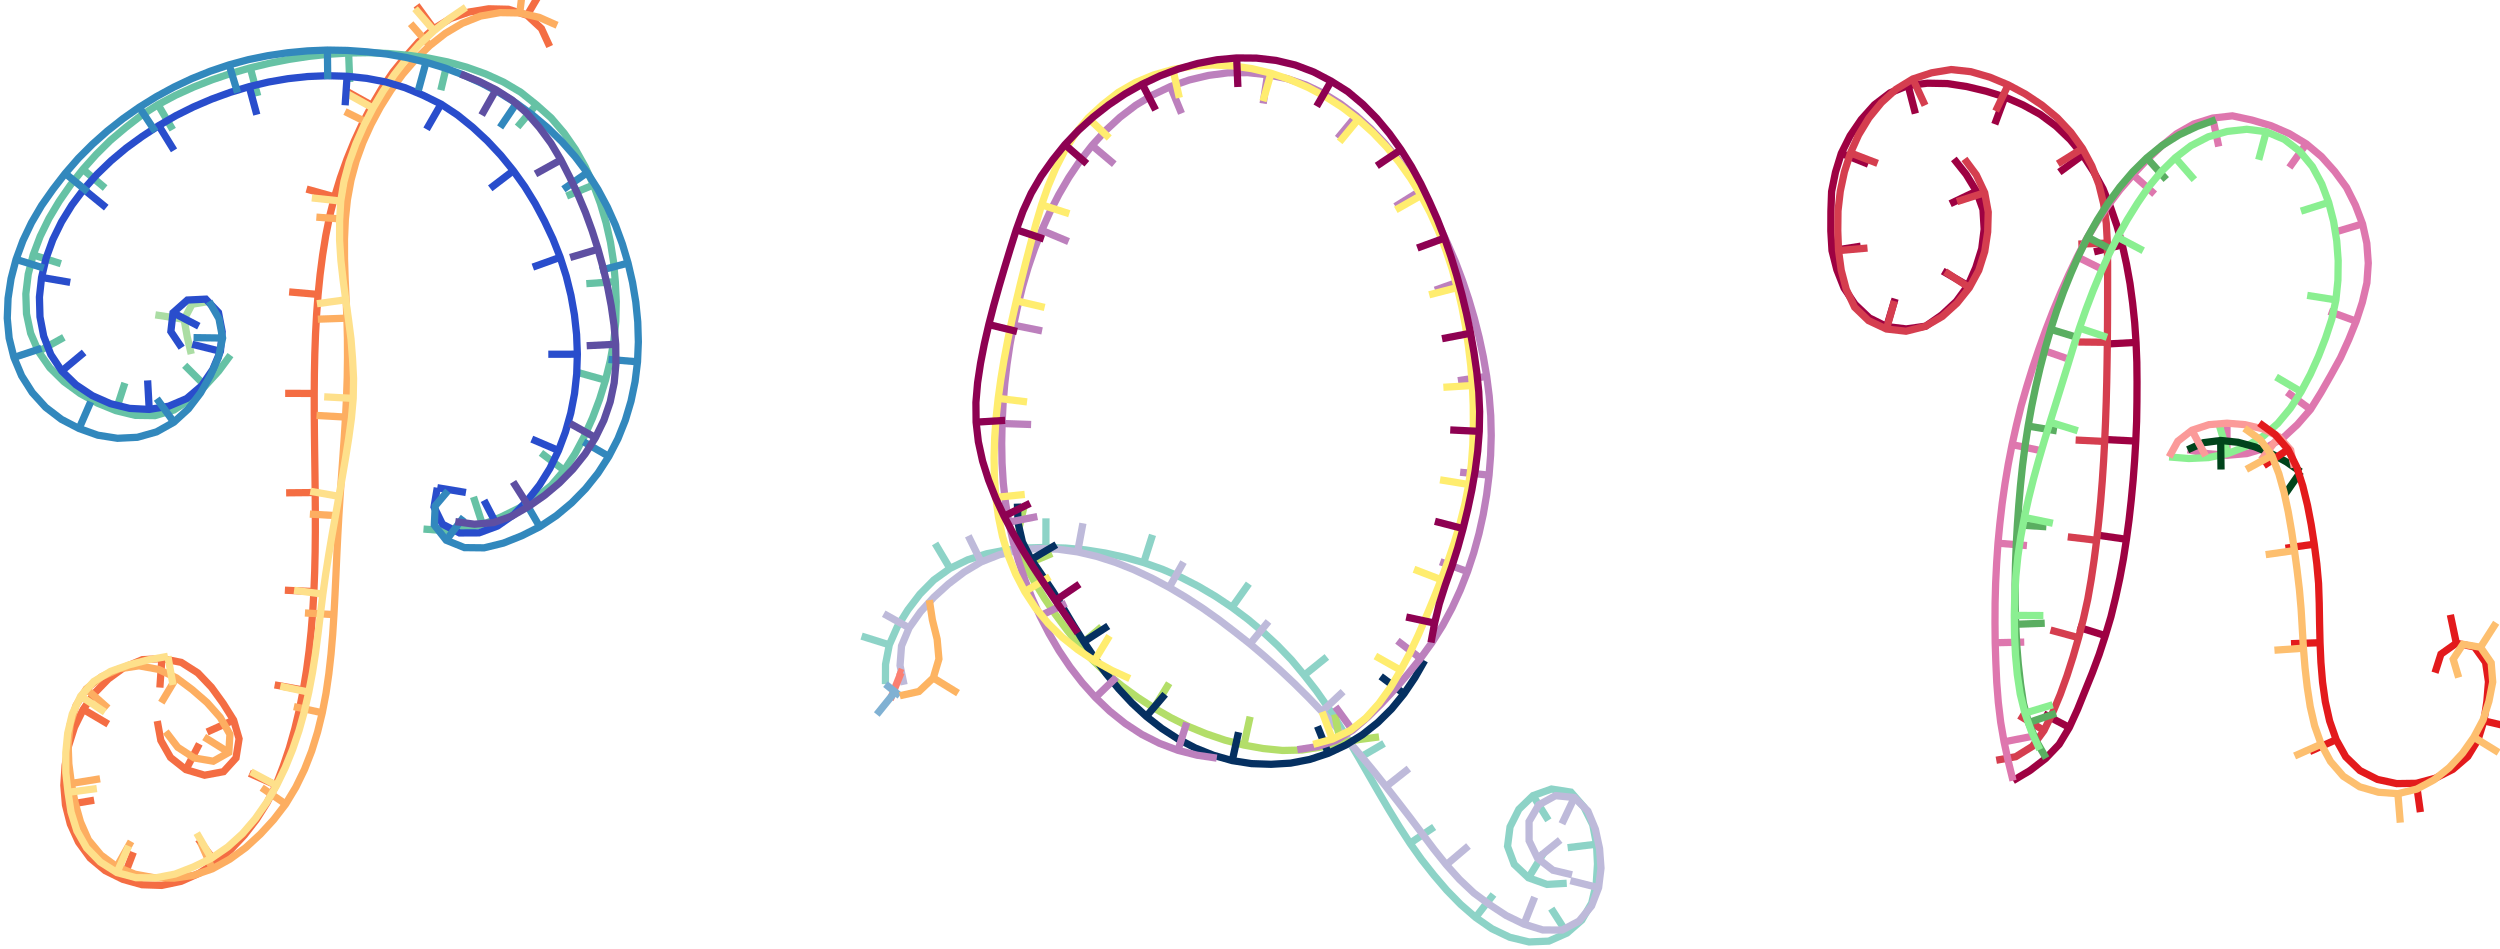 <svg viewBox = '-343.973 -130.602 687.947 261.203' xmlns = 'http://www.w3.org/2000/svg'>
<path stroke-width='2' fill='none' stroke='#9E0142' d='M 193.683 -86.869 L 197.068 -82.623 L 199.891 -77.991 L 201.701 -72.927 L 202.027 -67.515 L 201.356 -62.155 L 199.731 -56.981 L 197.554 -52.008 L 194.364 -47.655 L 190.394 -43.958 L 185.943 -40.85 L 180.574 -40.093 L 175.222 -40.74 L 170.413 -43.128 L 166.487 -46.861 L 163.48 -51.333 L 161.486 -56.371 L 160.152 -61.631 L 159.83 -67.034 L 159.85 -72.466 L 160.042 -77.894 L 161.114 -83.219 L 162.711 -88.4 L 165.139 -93.248 L 168.202 -97.728 L 171.818 -101.761 L 176.118 -105.042 L 181.104 -107.092 L 186.47 -107.709 L 191.9 -107.604 L 197.266 -106.776 L 202.549 -105.51 L 207.735 -103.912 L 212.708 -101.732 L 217.462 -99.117 L 221.809 -95.886 L 225.732 -92.132 L 229.174 -87.944 L 232.123 -83.386 L 234.74 -78.626 L 236.786 -73.597 L 238.566 -68.465 L 240.029 -63.234 L 241.195 -57.928 L 242.159 -52.583 L 242.879 -47.199 L 243.45 -41.796 L 243.824 -36.378 L 244.039 -30.949 L 244.095 -25.517 L 244.068 -20.084 L 243.98 -14.652 L 243.747 -9.225 L 243.426 -3.801 L 243.015 1.615 L 242.498 7.024 L 241.9 12.423 L 241.179 17.808 L 240.353 23.177 L 239.356 28.517 L 238.204 33.826 L 236.917 39.104 L 235.368 44.311 L 233.681 49.475 L 231.785 54.565 L 229.746 59.601 L 227.715 64.639 L 225.465 69.577 L 222.665 74.224 L 218.934 78.127 L 214.629 81.434 L 209.965 84.215' /><line stroke-width='2' x1='199.891' y1='-77.991' x2='192.671' y2='-74.545' fill='none' stroke='#9E0142' />
<line stroke-width='2' x1='197.554' y1='-52.008' x2='190.621' y2='-56.001' fill='none' stroke='#9E0142' />
<line stroke-width='2' x1='175.222' y1='-40.74' x2='177.514' y2='-48.405' fill='none' stroke='#9E0142' />
<line stroke-width='2' x1='160.152' y1='-61.631' x2='168.058' y2='-62.858' fill='none' stroke='#9E0142' />
<line stroke-width='2' x1='162.711' y1='-88.4' x2='170.135' y2='-85.421' fill='none' stroke='#9E0142' />
<line stroke-width='2' x1='181.104' y1='-107.092' x2='183.101' y2='-99.346' fill='none' stroke='#9E0142' />
<line stroke-width='2' x1='207.735' y1='-103.912' x2='204.946' y2='-96.414' fill='none' stroke='#9E0142' />
<line stroke-width='2' x1='229.174' y1='-87.944' x2='222.715' y2='-83.224' fill='none' stroke='#9E0142' />
<line stroke-width='2' x1='240.029' y1='-63.234' x2='232.267' y2='-61.297' fill='none' stroke='#9E0142' />
<line stroke-width='2' x1='243.824' y1='-36.378' x2='235.836' y2='-35.943' fill='none' stroke='#9E0142' />
<line stroke-width='2' x1='243.747' y1='-9.225' x2='235.757' y2='-9.633' fill='none' stroke='#9E0142' />
<line stroke-width='2' x1='241.179' y1='17.808' x2='233.26' y2='16.668' fill='none' stroke='#9E0142' />
<line stroke-width='2' x1='235.368' y1='44.311' x2='227.732' y2='41.928' fill='none' stroke='#9E0142' />
<line stroke-width='2' x1='225.465' y1='69.577' x2='218.388' y2='65.848' fill='none' stroke='#9E0142' />
<path stroke-width='2' fill='none' stroke='#D53E4F' d='M 196.601 -86.869 L 199.852 -82.492 L 202.172 -77.576 L 203.147 -72.234 L 202.998 -66.784 L 202.186 -61.397 L 200.541 -56.209 L 197.946 -51.432 L 194.544 -47.178 L 190.504 -43.521 L 185.792 -40.783 L 180.521 -39.459 L 175.145 -40.063 L 170.226 -42.372 L 166.38 -46.068 L 164.074 -50.98 L 162.688 -56.249 L 161.952 -61.652 L 161.744 -67.104 L 161.806 -72.562 L 162.434 -77.983 L 163.573 -83.319 L 165.239 -88.513 L 167.476 -93.485 L 170.305 -98.142 L 173.746 -102.365 L 177.766 -106.039 L 182.401 -108.877 L 187.568 -110.568 L 192.948 -111.464 L 198.364 -110.876 L 203.604 -109.358 L 208.637 -107.253 L 213.442 -104.672 L 217.975 -101.64 L 222.168 -98.156 L 225.896 -94.181 L 229.078 -89.756 L 231.654 -84.951 L 233.59 -79.852 L 234.898 -74.555 L 235.634 -69.148 L 235.932 -63.698 L 235.996 -58.239 L 235.999 -52.781 L 235.991 -47.322 L 235.969 -41.863 L 235.927 -36.404 L 235.85 -30.945 L 235.756 -25.487 L 235.617 -20.03 L 235.429 -14.575 L 235.188 -9.121 L 234.889 -3.67 L 234.527 1.777 L 234.092 7.218 L 233.579 12.653 L 232.978 18.078 L 232.281 23.492 L 231.478 28.892 L 230.541 34.27 L 229.36 39.599 L 228 44.886 L 226.489 50.131 L 224.826 55.33 L 222.979 60.466 L 220.882 65.504 L 218.497 70.412 L 215.284 74.788 L 210.701 77.632 L 205.355 78.603' /><line stroke-width='2' x1='202.172' y1='-77.576' x2='194.555' y2='-75.129' fill='none' stroke='#D53E4F' />
<line stroke-width='2' x1='197.946' y1='-51.432' x2='191.281' y2='-55.857' fill='none' stroke='#D53E4F' />
<line stroke-width='2' x1='175.145' y1='-40.063' x2='177.32' y2='-47.762' fill='none' stroke='#D53E4F' />
<line stroke-width='2' x1='161.952' y1='-61.652' x2='169.922' y2='-62.345' fill='none' stroke='#D53E4F' />
<line stroke-width='2' x1='165.239' y1='-88.513' x2='172.707' y2='-85.645' fill='none' stroke='#D53E4F' />
<line stroke-width='2' x1='182.401' y1='-108.877' x2='185.757' y2='-101.615' fill='none' stroke='#D53E4F' />
<line stroke-width='2' x1='208.637' y1='-107.253' x2='205.196' y2='-100.03' fill='none' stroke='#D53E4F' />
<line stroke-width='2' x1='229.078' y1='-89.756' x2='222.291' y2='-85.522' fill='none' stroke='#D53E4F' />
<line stroke-width='2' x1='235.932' y1='-63.698' x2='227.937' y2='-63.432' fill='none' stroke='#D53E4F' />
<line stroke-width='2' x1='235.927' y1='-36.404' x2='227.927' y2='-36.492' fill='none' stroke='#D53E4F' />
<line stroke-width='2' x1='235.188' y1='-9.121' x2='227.198' y2='-9.516' fill='none' stroke='#D53E4F' />
<line stroke-width='2' x1='232.978' y1='18.078' x2='225.035' y2='17.127' fill='none' stroke='#D53E4F' />
<line stroke-width='2' x1='228' y1='44.886' x2='220.281' y2='42.782' fill='none' stroke='#D53E4F' />
<line stroke-width='2' x1='218.497' y1='70.412' x2='211.646' y2='66.28' fill='none' stroke='#D53E4F' />
<path stroke-width='2' fill='none' stroke='#F46D43' d='M -192.714 -117.804 L -194.977 -122.738 L -198.92 -126.398 L -204.066 -128.052 L -209.496 -128.179 L -214.865 -127.301 L -219.995 -125.514 L -224.625 -122.688 L -228.734 -119.114 L -232.347 -115.039 L -235.801 -110.818 L -238.878 -106.317 L -241.644 -101.617 L -244.162 -96.781 L -246.443 -91.828 L -248.499 -86.777 L -250.324 -81.639 L -251.916 -76.424 L -253.252 -71.138 L -254.327 -65.793 L -255.193 -60.408 L -255.893 -55 L -256.439 -49.574 L -256.85 -44.136 L -257.147 -38.69 L -257.344 -33.24 L -257.457 -27.788 L -257.503 -22.334 L -257.495 -16.88 L -257.449 -11.427 L -257.382 -5.973 L -257.307 -0.52 L -257.24 4.933 L -257.199 10.387 L -257.199 15.841 L -257.254 21.294 L -257.382 26.746 L -257.596 32.196 L -257.914 37.64 L -258.351 43.076 L -258.918 48.5 L -259.638 53.905 L -260.524 59.286 L -261.581 64.636 L -262.85 69.94 L -264.333 75.187 L -266.079 80.354 L -268.028 85.442 L -270.49 90.302 L -273.409 94.903 L -276.742 99.213 L -280.471 103.187 L -284.613 106.725 L -289.174 109.706 L -294.151 111.923 L -299.476 113.043 L -304.902 112.853 L -310.14 111.384 L -315.011 108.985 L -319.167 105.517 L -322.369 101.136 L -324.615 96.189 L -325.958 90.916 L -326.41 85.49 L -326.065 80.052 L -325.113 74.684 L -323.478 69.489 L -321.073 64.605 L -317.964 60.14 L -314.176 56.237 L -309.784 53.035 L -304.801 50.92 L -299.428 50.624 L -294.091 51.67 L -289.528 54.578 L -285.775 58.528 L -282.574 62.943 L -279.689 67.552 L -278.184 72.684 L -279.029 77.981 L -282.461 81.746 L -287.676 82.719 L -292.805 81.194 L -297.045 77.85 L -299.717 73.153 L -300.695 67.807' /><line stroke-width='2' x1='-198.92' y1='-126.398' x2='-194.878' y2='-133.302' fill='none' stroke='#F46D43' />
<line stroke-width='2' x1='-224.625' y1='-122.688' x2='-229.351' y2='-129.142' fill='none' stroke='#F46D43' />
<line stroke-width='2' x1='-241.644' y1='-101.617' x2='-248.642' y2='-105.495' fill='none' stroke='#F46D43' />
<line stroke-width='2' x1='-251.916' y1='-76.424' x2='-259.622' y2='-78.573' fill='none' stroke='#F46D43' />
<line stroke-width='2' x1='-256.439' y1='-49.574' x2='-264.408' y2='-50.276' fill='none' stroke='#F46D43' />
<line stroke-width='2' x1='-257.503' y1='-22.334' x2='-265.503' y2='-22.361' fill='none' stroke='#F46D43' />
<line stroke-width='2' x1='-257.24' y1='4.933' x2='-265.24' y2='5.013' fill='none' stroke='#F46D43' />
<line stroke-width='2' x1='-257.596' y1='32.196' x2='-265.587' y2='31.806' fill='none' stroke='#F46D43' />
<line stroke-width='2' x1='-260.524' y1='59.286' x2='-268.396' y2='57.861' fill='none' stroke='#F46D43' />
<line stroke-width='2' x1='-268.028' y1='85.442' x2='-275.341' y2='82.199' fill='none' stroke='#F46D43' />
<line stroke-width='2' x1='-284.613' y1='106.725' x2='-289.41' y2='100.323' fill='none' stroke='#F46D43' />
<line stroke-width='2' x1='-310.14' y1='111.384' x2='-307.281' y2='103.913' fill='none' stroke='#F46D43' />
<line stroke-width='2' x1='-325.958' y1='90.916' x2='-318.068' y2='89.592' fill='none' stroke='#F46D43' />
<line stroke-width='2' x1='-321.073' y1='64.605' x2='-314.182' y2='68.669' fill='none' stroke='#F46D43' />
<line stroke-width='2' x1='-299.428' y1='50.624' x2='-299.981' y2='58.605' fill='none' stroke='#F46D43' />
<line stroke-width='2' x1='-279.689' y1='67.552' x2='-286.986' y2='70.831' fill='none' stroke='#F46D43' />
<line stroke-width='2' x1='-292.805' y1='81.194' x2='-289.122' y2='74.092' fill='none' stroke='#F46D43' />
<path stroke-width='2' fill='none' stroke='#FDAE61' d='M -190.67 -123.641 L -195.646 -125.839 L -200.943 -127.035 L -206.375 -127.127 L -211.713 -126.189 L -216.761 -124.191 L -221.433 -121.416 L -225.711 -118.058 L -229.62 -114.272 L -233.174 -110.148 L -236.402 -105.764 L -239.298 -101.153 L -241.873 -96.355 L -244.114 -91.394 L -245.97 -86.278 L -247.39 -81.025 L -248.368 -75.671 L -248.938 -70.257 L -249.175 -64.818 L -249.168 -59.373 L -249 -53.929 L -248.751 -48.489 L -248.514 -43.048 L -248.371 -37.604 L -248.348 -32.158 L -248.426 -26.713 L -248.614 -21.27 L -248.892 -15.831 L -249.23 -10.396 L -249.606 -4.963 L -249.996 0.469 L -250.377 5.902 L -250.724 11.337 L -251.024 16.775 L -251.289 22.215 L -251.533 27.655 L -251.789 33.095 L -252.075 38.534 L -252.419 43.969 L -252.88 49.395 L -253.484 54.807 L -254.264 60.197 L -255.29 65.545 L -256.584 70.834 L -258.191 76.036 L -260.171 81.106 L -262.551 86 L -265.36 90.659 L -268.674 94.97 L -272.36 98.976 L -276.368 102.658 L -280.776 105.851 L -285.539 108.482 L -290.676 110.259 L -296.053 111.047 L -301.486 110.942 L -306.825 109.959 L -311.834 107.908 L -316.189 104.694 L -319.646 100.522 L -321.825 95.564 L -323.295 90.323 L -324.331 84.977 L -325.028 79.578 L -325.228 74.143 L -324.644 68.742 L -323.073 63.558 L -320.229 58.972 L -316.033 55.621 L -311.073 53.414 L -305.72 52.621 L -300.389 53.595 L -295.467 55.902 L -291.102 59.157 L -286.992 62.722 L -283.383 66.787 L -280.704 71.466 L -281.009 76.451 L -285.279 78.866 L -290.535 77.975 L -295.061 75.033 L -298.358 70.724' /><line stroke-width='2' x1='-200.943' y1='-127.035' x2='-199.99' y2='-134.978' fill='none' stroke='#FDAE61' />
<line stroke-width='2' x1='-225.711' y1='-118.058' x2='-230.971' y2='-124.085' fill='none' stroke='#FDAE61' />
<line stroke-width='2' x1='-241.873' y1='-96.355' x2='-249.047' y2='-99.896' fill='none' stroke='#FDAE61' />
<line stroke-width='2' x1='-248.938' y1='-70.257' x2='-256.916' y2='-70.851' fill='none' stroke='#FDAE61' />
<line stroke-width='2' x1='-248.514' y1='-43.048' x2='-256.509' y2='-42.769' fill='none' stroke='#FDAE61' />
<line stroke-width='2' x1='-248.892' y1='-15.831' x2='-256.879' y2='-16.284' fill='none' stroke='#FDAE61' />
<line stroke-width='2' x1='-250.724' y1='11.337' x2='-258.71' y2='10.862' fill='none' stroke='#FDAE61' />
<line stroke-width='2' x1='-252.075' y1='38.534' x2='-260.062' y2='38.071' fill='none' stroke='#FDAE61' />
<line stroke-width='2' x1='-255.29' y1='65.545' x2='-263.106' y2='63.841' fill='none' stroke='#FDAE61' />
<line stroke-width='2' x1='-265.36' y1='90.659' x2='-271.967' y2='86.149' fill='none' stroke='#FDAE61' />
<line stroke-width='2' x1='-285.539' y1='108.482' x2='-288.793' y2='101.174' fill='none' stroke='#FDAE61' />
<line stroke-width='2' x1='-311.834' y1='107.908' x2='-307.913' y2='100.935' fill='none' stroke='#FDAE61' />
<line stroke-width='2' x1='-324.331' y1='84.977' x2='-316.433' y2='83.704' fill='none' stroke='#FDAE61' />
<line stroke-width='2' x1='-320.229' y1='58.972' x2='-314.246' y2='64.283' fill='none' stroke='#FDAE61' />
<line stroke-width='2' x1='-295.467' y1='55.902' x2='-299.577' y2='62.766' fill='none' stroke='#FDAE61' />
<line stroke-width='2' x1='-281.009' y1='76.451' x2='-287.793' y2='72.211' fill='none' stroke='#FDAE61' />
<path stroke-width='2' fill='none' stroke='#FEE08B' d='M -215.766 -128.602 L -220.27 -125.53 L -224.549 -122.153 L -228.519 -118.421 L -232.152 -114.36 L -235.487 -110.049 L -238.549 -105.539 L -241.337 -100.855 L -243.846 -96.016 L -246.05 -91.029 L -247.902 -85.902 L -249.325 -80.641 L -250.209 -75.266 L -250.523 -69.824 L -250.521 -64.374 L -250.169 -58.935 L -249.56 -53.517 L -248.833 -48.113 L -248.078 -42.713 L -247.383 -37.305 L -246.961 -31.869 L -246.679 -26.424 L -246.774 -20.975 L -247.261 -15.546 L -247.997 -10.144 L -248.851 -4.758 L -249.766 0.617 L -250.706 5.988 L -251.665 11.356 L -252.615 16.725 L -253.523 22.102 L -254.368 27.488 L -255.124 32.888 L -255.796 38.299 L -256.451 43.712 L -257.15 49.12 L -257.99 54.507 L -259.005 59.864 L -260.224 65.178 L -261.688 70.43 L -263.44 75.593 L -265.493 80.643 L -267.873 85.546 L -270.616 90.254 L -273.742 94.717 L -277.288 98.85 L -281.329 102.497 L -285.823 105.572 L -290.725 107.947 L -295.803 109.922 L -301.146 110.955 L -306.577 110.919 L -311.792 109.515 L -316.363 106.617 L -320.145 102.721 L -322.821 98.017 L -324.433 92.824 L -325.256 87.439 L -325.866 82.022 L -325.877 76.571 L -325.341 71.151 L -324.081 65.861 L -321.776 60.96 L -318.183 56.935 L -313.546 54.147 L -308.419 52.326 L -303.14 50.965 L -297.774 50.002' /><line stroke-width='2' x1='-224.549' y1='-122.153' x2='-229.771' y2='-128.213' fill='none' stroke='#FEE08B' />
<line stroke-width='2' x1='-241.337' y1='-100.855' x2='-248.328' y2='-104.744' fill='none' stroke='#FEE08B' />
<line stroke-width='2' x1='-250.209' y1='-75.266' x2='-258.161' y2='-76.147' fill='none' stroke='#FEE08B' />
<line stroke-width='2' x1='-248.833' y1='-48.113' x2='-256.759' y2='-47.026' fill='none' stroke='#FEE08B' />
<line stroke-width='2' x1='-246.774' y1='-20.975' x2='-254.762' y2='-21.403' fill='none' stroke='#FEE08B' />
<line stroke-width='2' x1='-250.706' y1='5.988' x2='-258.584' y2='4.594' fill='none' stroke='#FEE08B' />
<line stroke-width='2' x1='-255.124' y1='32.888' x2='-263.055' y2='31.84' fill='none' stroke='#FEE08B' />
<line stroke-width='2' x1='-259.005' y1='59.864' x2='-266.835' y2='58.225' fill='none' stroke='#FEE08B' />
<line stroke-width='2' x1='-267.873' y1='85.546' x2='-274.933' y2='81.783' fill='none' stroke='#FEE08B' />
<line stroke-width='2' x1='-285.823' y1='105.572' x2='-289.838' y2='98.652' fill='none' stroke='#FEE08B' />
<line stroke-width='2' x1='-311.792' y1='109.515' x2='-308.574' y2='102.191' fill='none' stroke='#FEE08B' />
<line stroke-width='2' x1='-325.256' y1='87.439' x2='-317.325' y2='86.387' fill='none' stroke='#FEE08B' />
<line stroke-width='2' x1='-321.776' y1='60.96' x2='-315.103' y2='65.373' fill='none' stroke='#FEE08B' />
<line stroke-width='2' x1='-297.774' y1='50.002' x2='-296.362' y2='57.877' fill='none' stroke='#FEE08B' />
<path stroke-width='2' fill='none' stroke='#ABDDA4' d='M -286.436 -47.65 L -291.124 -46.882 L -293.319 -42.731 L -292.455 -37.934 L -291.353 -33.171' /><line stroke-width='2' x1='-293.319' y1='-42.731' x2='-301.225' y2='-43.959' fill='none' stroke='#ABDDA4' />
<path stroke-width='2' fill='none' stroke='#66C2A5' d='M -280.555 -32.878 L -283.81 -28.468 L -287.505 -24.421 L -291.558 -20.735 L -296.123 -17.768 L -301.329 -16.233 L -306.766 -16.307 L -312.077 -17.602 L -317.147 -19.67 L -321.937 -22.332 L -326.362 -25.564 L -330.263 -29.402 L -333.389 -33.885 L -335.545 -38.903 L -336.682 -44.247 L -336.863 -49.711 L -336.209 -55.145 L -334.846 -60.449 L -332.911 -65.576 L -330.496 -70.497 L -327.687 -75.204 L -324.564 -79.71 L -321.16 -84.005 L -317.507 -88.092 L -313.615 -91.952 L -309.426 -95.481 L -305.099 -98.849 L -300.49 -101.81 L -295.651 -104.388 L -290.661 -106.657 L -285.559 -108.663 L -280.364 -110.416 L -275.096 -111.932 L -269.766 -113.214 L -264.385 -114.266 L -258.965 -115.087 L -253.514 -115.673 L -248.042 -116.02 L -242.56 -116.101 L -237.082 -115.878 L -231.622 -115.389 L -226.19 -114.65 L -220.818 -113.568 L -215.535 -112.11 L -210.373 -110.271 L -205.385 -108.002 L -200.671 -105.209 L -196.388 -101.79 L -192.303 -98.141 L -188.743 -93.975 L -185.623 -89.472 L -182.938 -84.696 L -180.654 -79.715 L -178.746 -74.578 L -177.201 -69.319 L -175.993 -63.972 L -175.14 -58.557 L -174.65 -53.096 L -174.393 -47.62 L -174.515 -42.141 L -175.076 -36.69 L -176.039 -31.295 L -177.354 -25.974 L -178.982 -20.74 L -180.912 -15.609 L -183.146 -10.603 L -185.722 -5.764 L -188.716 -1.175 L -192.28 2.974 L -196.522 6.426 L -201.212 9.257 L -206.13 11.675 L -211.207 13.737 L -216.515 15.052 L -221.976 15.394 L -227.44 14.983' /><line stroke-width='2' x1='-287.505' y1='-24.421' x2='-293.157' y2='-30.083' fill='none' stroke='#66C2A5' />
<line stroke-width='2' x1='-312.077' y1='-17.602' x2='-309.612' y2='-25.212' fill='none' stroke='#66C2A5' />
<line stroke-width='2' x1='-333.389' y1='-33.885' x2='-326.396' y2='-37.772' fill='none' stroke='#66C2A5' />
<line stroke-width='2' x1='-334.846' y1='-60.449' x2='-327.218' y2='-58.037' fill='none' stroke='#66C2A5' />
<line stroke-width='2' x1='-321.16' y1='-84.005' x2='-315.04' y2='-78.853' fill='none' stroke='#66C2A5' />
<line stroke-width='2' x1='-300.49' y1='-101.81' x2='-296.444' y2='-94.909' fill='none' stroke='#66C2A5' />
<line stroke-width='2' x1='-275.096' y1='-111.932' x2='-273.053' y2='-104.197' fill='none' stroke='#66C2A5' />
<line stroke-width='2' x1='-248.042' y1='-116.02' x2='-247.73' y2='-108.026' fill='none' stroke='#66C2A5' />
<line stroke-width='2' x1='-220.818' y1='-113.568' x2='-222.673' y2='-105.786' fill='none' stroke='#66C2A5' />
<line stroke-width='2' x1='-196.388' y1='-101.79' x2='-201.55' y2='-95.678' fill='none' stroke='#66C2A5' />
<line stroke-width='2' x1='-180.654' y1='-79.715' x2='-188.044' y2='-76.653' fill='none' stroke='#66C2A5' />
<line stroke-width='2' x1='-174.65' y1='-53.096' x2='-182.632' y2='-52.55' fill='none' stroke='#66C2A5' />
<line stroke-width='2' x1='-177.354' y1='-25.974' x2='-185.06' y2='-28.123' fill='none' stroke='#66C2A5' />
<line stroke-width='2' x1='-188.716' y1='-1.175' x2='-195.114' y2='-5.977' fill='none' stroke='#66C2A5' />
<line stroke-width='2' x1='-211.207' y1='13.737' x2='-213.681' y2='6.129' fill='none' stroke='#66C2A5' />
<path stroke-width='2' fill='none' stroke='#294dcc' d='M -293.979 -34.924 L -296.954 -39.37 L -296.359 -44.541 L -292.408 -48.038 L -287.338 -48.286 L -283.85 -44.6 L -282.831 -39.33 L -283.319 -33.929 L -285.419 -28.928 L -288.477 -24.444 L -292.587 -20.936 L -297.569 -18.818 L -302.911 -17.938 L -308.322 -18.224 L -313.587 -19.526 L -318.552 -21.717 L -323.071 -24.725 L -326.971 -28.506 L -329.981 -33.028 L -331.95 -38.092 L -332.972 -43.425 L -333.124 -48.854 L -332.532 -54.255 L -331.29 -59.544 L -329.438 -64.653 L -327.048 -69.536 L -324.196 -74.166 L -320.937 -78.521 L -317.322 -82.586 L -313.409 -86.366 L -309.24 -89.86 L -304.839 -93.058 L -300.288 -96.039 L -295.584 -98.769 L -290.713 -101.191 L -285.713 -103.333 L -280.6 -105.193 L -275.391 -106.763 L -270.099 -108.025 L -264.738 -108.952 L -259.329 -109.54 L -253.895 -109.773 L -248.459 -109.613 L -243.052 -109.038 L -237.71 -108.022 L -232.503 -106.464 L -227.489 -104.361 L -222.611 -101.952 L -218.076 -98.951 L -213.842 -95.534 L -209.859 -91.829 L -206.145 -87.855 L -202.711 -83.636 L -199.551 -79.21 L -196.7 -74.578 L -194.143 -69.776 L -191.821 -64.856 L -189.818 -59.798 L -188.157 -54.617 L -186.854 -49.335 L -185.902 -43.979 L -185.308 -38.572 L -185.094 -33.138 L -185.279 -27.702 L -185.873 -22.297 L -186.905 -16.958 L -188.375 -11.722 L -190.282 -6.628 L -192.642 -1.726 L -195.519 2.89 L -198.878 7.168 L -202.645 11.074 L -207.093 14.164 L -212.151 16.03 L -217.507 16.057 L -222.225 13.636 L -224.536 8.898 L -223.647 3.601' /><line stroke-width='2' x1='-296.359' y1='-44.541' x2='-289.265' y2='-40.843' fill='none' stroke='#294dcc' />
<line stroke-width='2' x1='-283.319' y1='-33.929' x2='-291.083' y2='-35.86' fill='none' stroke='#294dcc' />
<line stroke-width='2' x1='-302.911' y1='-17.938' x2='-303.352' y2='-25.926' fill='none' stroke='#294dcc' />
<line stroke-width='2' x1='-326.971' y1='-28.506' x2='-320.823' y2='-33.623' fill='none' stroke='#294dcc' />
<line stroke-width='2' x1='-332.532' y1='-54.255' x2='-324.647' y2='-52.903' fill='none' stroke='#294dcc' />
<line stroke-width='2' x1='-320.937' y1='-78.521' x2='-314.74' y2='-73.461' fill='none' stroke='#294dcc' />
<line stroke-width='2' x1='-300.288' y1='-96.039' x2='-296.087' y2='-89.231' fill='none' stroke='#294dcc' />
<line stroke-width='2' x1='-275.391' y1='-106.763' x2='-273.308' y2='-99.039' fill='none' stroke='#294dcc' />
<line stroke-width='2' x1='-248.459' y1='-109.613' x2='-249' y2='-101.631' fill='none' stroke='#294dcc' />
<line stroke-width='2' x1='-222.611' y1='-101.952' x2='-226.597' y2='-95.016' fill='none' stroke='#294dcc' />
<line stroke-width='2' x1='-202.711' y1='-83.636' x2='-209.072' y2='-78.784' fill='none' stroke='#294dcc' />
<line stroke-width='2' x1='-189.818' y1='-59.798' x2='-197.35' y2='-57.103' fill='none' stroke='#294dcc' />
<line stroke-width='2' x1='-185.094' y1='-33.138' x2='-193.094' y2='-33.117' fill='none' stroke='#294dcc' />
<line stroke-width='2' x1='-190.282' y1='-6.628' x2='-197.64' y2='-9.768' fill='none' stroke='#294dcc' />
<line stroke-width='2' x1='-207.093' y1='14.164' x2='-210.789' y2='7.069' fill='none' stroke='#294dcc' />
<line stroke-width='2' x1='-223.647' y1='3.601' x2='-215.758' y2='4.926' fill='none' stroke='#294dcc' />
<path stroke-width='2' fill='none' stroke='#3288BD' d='M -286.436 -47.65 L -283.709 -42.911 L -282.716 -37.584 L -283.861 -32.257 L -286.078 -27.241 L -288.784 -22.479 L -292.104 -18.122 L -296.132 -14.425 L -300.9 -11.754 L -306.169 -10.268 L -311.641 -9.994 L -317.048 -10.843 L -322.211 -12.68 L -327.071 -15.201 L -331.414 -18.517 L -335.09 -22.571 L -338.026 -27.188 L -340.144 -32.238 L -341.459 -37.559 L -341.973 -43.018 L -341.756 -48.498 L -340.932 -53.918 L -339.554 -59.224 L -337.665 -64.371 L -335.306 -69.32 L -332.533 -74.051 L -329.377 -78.536 L -326.023 -82.879 L -322.426 -87.022 L -318.547 -90.902 L -314.444 -94.544 L -310.138 -97.943 L -305.648 -101.095 L -300.986 -103.986 L -296.168 -106.609 L -291.209 -108.954 L -286.121 -111.004 L -280.922 -112.758 L -275.626 -114.19 L -270.249 -115.283 L -264.822 -116.087 L -259.36 -116.6 L -253.879 -116.827 L -248.395 -116.726 L -242.922 -116.337 L -237.471 -115.718 L -232.07 -114.761 L -226.735 -113.479 L -221.489 -111.874 L -216.358 -109.932 L -211.361 -107.667 L -206.522 -105.084 L -201.872 -102.176 L -197.437 -98.95 L -193.242 -95.417 L -189.318 -91.585 L -185.693 -87.468 L -182.38 -83.095 L -179.433 -78.467 L -176.847 -73.63 L -174.608 -68.622 L -172.715 -63.474 L -171.147 -58.218 L -169.911 -52.874 L -169.015 -47.462 L -168.474 -42.003 L -168.311 -36.52 L -168.54 -31.038 L -169.211 -25.594 L -170.327 -20.224 L -171.893 -14.968 L -173.927 -9.877 L -176.441 -5.005 L -179.415 -0.4 L -182.838 3.882 L -186.681 7.793 L -190.891 11.308 L -195.455 14.351 L -200.357 16.813 L -205.447 18.847 L -210.757 20.151 L -216.181 20.088 L -221.181 18.061 L -224.456 13.882 L -224.221 8.608 L -220.729 4.476' /><line stroke-width='2' x1='-282.716' y1='-37.584' x2='-290.715' y2='-37.694' fill='none' stroke='#3288BD' />
<line stroke-width='2' x1='-296.132' y1='-14.425' x2='-300.824' y2='-20.905' fill='none' stroke='#3288BD' />
<line stroke-width='2' x1='-322.211' y1='-12.68' x2='-319.021' y2='-20.017' fill='none' stroke='#3288BD' />
<line stroke-width='2' x1='-340.144' y1='-32.238' x2='-332.549' y2='-34.752' fill='none' stroke='#3288BD' />
<line stroke-width='2' x1='-339.554' y1='-59.224' x2='-331.918' y2='-56.838' fill='none' stroke='#3288BD' />
<line stroke-width='2' x1='-326.023' y1='-82.879' x2='-319.834' y2='-77.81' fill='none' stroke='#3288BD' />
<line stroke-width='2' x1='-305.648' y1='-101.095' x2='-301.24' y2='-94.419' fill='none' stroke='#3288BD' />
<line stroke-width='2' x1='-280.922' y1='-112.758' x2='-278.599' y2='-105.103' fill='none' stroke='#3288BD' />
<line stroke-width='2' x1='-253.879' y1='-116.827' x2='-253.787' y2='-108.828' fill='none' stroke='#3288BD' />
<line stroke-width='2' x1='-226.735' y1='-113.479' x2='-228.841' y2='-105.761' fill='none' stroke='#3288BD' />
<line stroke-width='2' x1='-201.872' y1='-102.176' x2='-206.349' y2='-95.546' fill='none' stroke='#3288BD' />
<line stroke-width='2' x1='-182.38' y1='-83.095' x2='-188.948' y2='-78.527' fill='none' stroke='#3288BD' />
<line stroke-width='2' x1='-171.147' y1='-58.218' x2='-178.881' y2='-56.171' fill='none' stroke='#3288BD' />
<line stroke-width='2' x1='-168.54' y1='-31.038' x2='-176.513' y2='-31.695' fill='none' stroke='#3288BD' />
<line stroke-width='2' x1='-176.441' y1='-5.005' x2='-183.364' y2='-9.014' fill='none' stroke='#3288BD' />
<line stroke-width='2' x1='-195.455' y1='14.351' x2='-199.477' y2='7.435' fill='none' stroke='#3288BD' />
<line stroke-width='2' x1='-221.181' y1='18.061' x2='-216.368' y2='11.671' fill='none' stroke='#3288BD' />
<path stroke-width='2' fill='none' stroke='#5E4FA2' d='M -217.226 -110.215 L -212.263 -108.264 L -207.489 -105.892 L -203.002 -103.024 L -199.024 -99.498 L -195.52 -95.478 L -192.355 -91.194 L -189.623 -86.617 L -187.196 -81.869 L -184.927 -77.042 L -182.859 -72.125 L -181.035 -67.113 L -179.413 -62.032 L -177.993 -56.891 L -176.777 -51.699 L -175.777 -46.46 L -175.016 -41.182 L -174.542 -35.871 L -174.478 -30.541 L -174.964 -25.234 L -176.059 -20.018 L -177.788 -14.975 L -180.12 -10.181 L -182.973 -5.679 L -186.301 -1.517 L -190.037 2.283 L -194.12 5.707 L -198.492 8.756 L -203.111 11.415 L -208.115 13.2 L -213.406 13.645 L -218.685 12.939' /><line stroke-width='2' x1='-207.489' y1='-105.892' x2='-211.429' y2='-98.93' fill='none' stroke='#5E4FA2' />
<line stroke-width='2' x1='-189.623' y1='-86.617' x2='-196.623' y2='-82.744' fill='none' stroke='#5E4FA2' />
<line stroke-width='2' x1='-179.413' y1='-62.032' x2='-187.081' y2='-59.75' fill='none' stroke='#5E4FA2' />
<line stroke-width='2' x1='-174.542' y1='-35.871' x2='-182.532' y2='-35.467' fill='none' stroke='#5E4FA2' />
<line stroke-width='2' x1='-180.12' y1='-10.181' x2='-187.107' y2='-14.078' fill='none' stroke='#5E4FA2' />
<line stroke-width='2' x1='-198.492' y1='8.756' x2='-202.78' y2='2.002' fill='none' stroke='#5E4FA2' />
<path stroke-width='2' fill='none' stroke='#8DD3C7' d='M 87.161 112.456 L 81.731 112.771 L 76.636 110.954 L 72.713 107.25 L 70.871 102.282 L 71.556 96.935 L 73.993 92.096 L 77.882 88.336 L 82.959 86.523 L 88.305 87.366 L 91.884 91.474 L 94.313 96.336 L 95.35 101.692 L 95.621 107.151 L 95.272 112.6 L 94.027 117.907 L 91.307 122.584 L 87.213 126.164 L 82.233 128.373 L 76.79 128.602 L 71.492 127.319 L 66.57 124.97 L 62.086 121.855 L 57.958 118.271 L 54.136 114.361 L 50.583 110.205 L 47.193 105.911 L 44.035 101.445 L 41.064 96.852 L 38.209 92.186 L 35.435 87.471 L 32.704 82.731 L 29.974 77.991 L 27.207 73.272 L 24.369 68.596 L 21.415 63.992 L 18.285 59.505 L 14.92 55.193 L 11.421 50.991 L 7.628 47.05 L 3.621 43.329 L -0.575 39.821 L -4.947 36.536 L -9.495 33.498 L -14.207 30.723 L -19.075 28.229 L -24.093 26.053 L -29.244 24.214 L -34.51 22.742 L -39.853 21.574 L -45.253 20.715 L -50.698 20.213 L -56.164 20.037 L -61.631 20.192 L -67.072 20.742 L -72.442 21.774 L -77.65 23.431 L -82.562 25.816 L -86.994 28.993 L -90.826 32.88 L -94.145 37.222 L -97.044 41.856 L -99.256 46.844 L -100.29 52.194 L -100.318 57.658' /><line stroke-width='2' x1='76.636' y1='110.954' x2='80.816' y2='104.132' fill='none' stroke='#8DD3C7' />
<line stroke-width='2' x1='77.882' y1='88.336' x2='82.103' y2='95.132' fill='none' stroke='#8DD3C7' />
<line stroke-width='2' x1='95.35' y1='101.692' x2='87.407' y2='102.653' fill='none' stroke='#8DD3C7' />
<line stroke-width='2' x1='87.213' y1='126.164' x2='82.909' y2='119.42' fill='none' stroke='#8DD3C7' />
<line stroke-width='2' x1='62.086' y1='121.855' x2='66.997' y2='115.54' fill='none' stroke='#8DD3C7' />
<line stroke-width='2' x1='44.035' y1='101.445' x2='50.661' y2='96.963' fill='none' stroke='#8DD3C7' />
<line stroke-width='2' x1='29.974' y1='77.991' x2='36.891' y2='73.972' fill='none' stroke='#8DD3C7' />
<line stroke-width='2' x1='14.92' y1='55.193' x2='21.148' y2='50.171' fill='none' stroke='#8DD3C7' />
<line stroke-width='2' x1='-4.947' y1='36.536' x2='-0.321' y2='30.009' fill='none' stroke='#8DD3C7' />
<line stroke-width='2' x1='-29.244' y1='24.214' x2='-26.82' y2='16.59' fill='none' stroke='#8DD3C7' />
<line stroke-width='2' x1='-56.164' y1='20.037' x2='-56.149' y2='12.037' fill='none' stroke='#8DD3C7' />
<line stroke-width='2' x1='-82.562' y1='25.816' x2='-86.654' y2='18.941' fill='none' stroke='#8DD3C7' />
<line stroke-width='2' x1='-99.256' y1='46.844' x2='-106.889' y2='44.448' fill='none' stroke='#8DD3C7' />
<path stroke-width='2' fill='none' stroke='#BEBADA' d='M 88.62 110.122 L 83.366 108.864 L 79.138 105.572 L 76.804 100.747 L 76.79 95.459 L 79.447 90.901 L 84.06 88.348 L 89.271 88.865 L 92.976 92.586 L 95.046 97.584 L 96.191 102.892 L 96.588 108.301 L 95.927 113.677 L 93.987 118.689 L 90.56 122.851 L 85.892 125.329 L 80.574 125.303 L 75.401 123.703 L 70.515 121.339 L 65.974 118.361 L 61.605 115.134 L 57.654 111.406 L 54.02 107.368 L 50.625 103.126 L 47.359 98.783 L 44.092 94.441 L 40.779 90.134 L 37.436 85.849 L 34.044 81.604 L 30.587 77.411 L 27.064 73.274 L 23.468 69.2 L 19.79 65.2 L 16.027 61.28 L 12.167 57.455 L 8.208 53.734 L 4.158 50.111 L 0.016 46.593 L -4.25 43.228 L -8.563 39.923 L -12.998 36.783 L -17.556 33.824 L -22.225 31.045 L -27.02 28.49 L -31.937 26.182 L -36.984 24.174 L -42.154 22.51 L -47.441 21.269 L -52.82 20.524 L -58.247 20.334 L -63.658 20.806 L -68.947 22.035 L -73.992 24.025 L -78.652 26.807 L -82.977 30.089 L -86.995 33.742 L -90.665 37.743 L -93.802 42.166 L -95.895 47.149 L -96.299 52.528 L -95.195 57.835' /><line stroke-width='2' x1='79.138' y1='105.572' x2='85.359' y2='100.542' fill='none' stroke='#BEBADA' />
<line stroke-width='2' x1='89.271' y1='88.865' x2='85.84' y2='96.091' fill='none' stroke='#BEBADA' />
<line stroke-width='2' x1='95.927' y1='113.677' x2='88.167' y2='111.731' fill='none' stroke='#BEBADA' />
<line stroke-width='2' x1='75.401' y1='123.703' x2='78.334' y2='116.26' fill='none' stroke='#BEBADA' />
<line stroke-width='2' x1='54.02' y1='107.368' x2='60.119' y2='102.191' fill='none' stroke='#BEBADA' />
<line stroke-width='2' x1='37.436' y1='85.849' x2='43.715' y2='80.891' fill='none' stroke='#BEBADA' />
<line stroke-width='2' x1='19.79' y1='65.2' x2='25.62' y2='59.721' fill='none' stroke='#BEBADA' />
<line stroke-width='2' x1='0.016' y1='46.593' x2='5.084' y2='40.403' fill='none' stroke='#BEBADA' />
<line stroke-width='2' x1='-22.225' y1='31.045' x2='-18.297' y2='24.076' fill='none' stroke='#BEBADA' />
<line stroke-width='2' x1='-47.441' y1='21.269' x2='-45.976' y2='13.404' fill='none' stroke='#BEBADA' />
<line stroke-width='2' x1='-73.992' y1='24.025' x2='-77.521' y2='16.846' fill='none' stroke='#BEBADA' />
<line stroke-width='2' x1='-93.802' y1='42.166' x2='-100.795' y2='38.28' fill='none' stroke='#BEBADA' />
<path stroke-width='2' fill='none' stroke='#FB8072' d='M -96.988 54.089 L -96.502 54.284 L -96.016 54.478 L -95.529 54.673' /><line stroke-width='2' x1='-96.016' y1='54.478' x2='-98.988' y2='61.906' fill='none' stroke='#FB8072' />
<path stroke-width='2' fill='none' stroke='#80B1D3' d='M -100.318 57.658 L -98.999 58.723 L -97.679 59.787 L -96.359 60.851' /><line stroke-width='2' x1='-97.679' y1='59.787' x2='-102.701' y2='66.015' fill='none' stroke='#80B1D3' />
<path stroke-width='2' fill='none' stroke='#FDB462' d='M -96.359 60.851 L -91.097 59.675 L -87.154 55.947 L -85.604 50.731 L -86.089 45.282 L -87.408 39.956 L -88.233 34.536' /><line stroke-width='2' x1='-87.154' y1='55.947' x2='-80.338' y2='60.136' fill='none' stroke='#FDB462' />
<path stroke-width='2' fill='none' stroke='#B3DE69' d='M 35.505 72.183 L 30.175 72.879 L 24.883 73.812 L 19.633 74.965 L 14.327 75.788 L 8.958 75.91 L 3.611 75.376 L -1.677 74.429 L -6.877 73.077 L -11.967 71.355 L -16.938 69.312 L -21.744 66.907 L -26.409 64.238 L -30.916 61.311 L -35.258 58.145 L -39.432 54.759 L -43.313 51.042 L -46.937 47.074 L -50.279 42.867 L -53.49 38.557 L -56.506 34.109 L -59.314 29.526 L -61.852 24.791 L -63.444 19.707 L -63.479 14.368 L -62.261 9.145' /><line stroke-width='2' x1='24.883' y1='73.812' x2='23.331' y2='65.964' fill='none' stroke='#B3DE69' />
<line stroke-width='2' x1='-1.677' y1='74.429' x2='0.036' y2='66.615' fill='none' stroke='#B3DE69' />
<line stroke-width='2' x1='-26.409' y1='64.238' x2='-22.242' y2='57.409' fill='none' stroke='#B3DE69' />
<line stroke-width='2' x1='-46.937' y1='47.074' x2='-40.847' y2='41.886' fill='none' stroke='#B3DE69' />
<line stroke-width='2' x1='-61.852' y1='24.791' x2='-54.476' y2='21.693' fill='none' stroke='#B3DE69' />
<path stroke-width='2' fill='none' stroke='#053061' d='M 48.055 51.171 L 45.388 55.839 L 42.384 60.295 L 38.982 64.452 L 35.163 68.228 L 30.953 71.561 L 26.397 74.403 L 21.542 76.695 L 16.443 78.381 L 11.169 79.397 L 5.805 79.715 L 0.435 79.53 L -4.873 78.704 L -10.041 77.24 L -15.028 75.246 L -19.79 72.761 L -24.299 69.841 L -28.534 66.534 L -32.478 62.884 L -36.141 58.95 L -39.554 54.797 L -42.735 50.463 L -45.73 45.998 L -48.58 41.439 L -51.338 36.824 L -54.168 32.254 L -57.16 27.787 L -60.189 23.345 L -62.612 18.563 L -63.818 13.347 L -64.01 7.979' /><line stroke-width='2' x1='42.384' y1='60.295' x2='35.965' y2='55.521' fill='none' stroke='#053061' />
<line stroke-width='2' x1='21.542' y1='76.695' x2='18.573' y2='69.267' fill='none' stroke='#053061' />
<line stroke-width='2' x1='-4.873' y1='78.704' x2='-3.164' y2='70.888' fill='none' stroke='#053061' />
<line stroke-width='2' x1='-28.534' y1='66.534' x2='-23.35' y2='60.441' fill='none' stroke='#053061' />
<line stroke-width='2' x1='-45.73' y1='45.998' x2='-39.016' y2='41.649' fill='none' stroke='#053061' />
<line stroke-width='2' x1='-60.189' y1='23.345' x2='-53.302' y2='19.275' fill='none' stroke='#053061' />
<path stroke-width='2' fill='none' stroke='#BC80BD' d='M -9.145 78.019 L -14.539 77.225 L -19.819 75.875 L -24.916 73.947 L -29.776 71.49 L -34.333 68.504 L -38.588 65.1 L -42.529 61.334 L -46.164 57.272 L -49.503 52.962 L -52.553 48.442 L -55.307 43.735 L -57.795 38.883 L -60.024 33.906 L -62 28.825 L -63.719 23.65 L -65.181 18.397 L -66.373 13.077 L -67.279 7.7 L -67.892 2.281 L -68.229 -3.162 L -68.323 -8.614 L -68.222 -14.067 L -67.943 -19.513 L -67.49 -24.948 L -66.862 -30.365 L -66.061 -35.759 L -65.058 -41.119 L -63.909 -46.45 L -62.596 -51.743 L -61.061 -56.976 L -59.298 -62.137 L -57.31 -67.215 L -55.09 -72.195 L -52.61 -77.051 L -49.861 -81.759 L -46.819 -86.283 L -43.467 -90.581 L -39.798 -94.613 L -35.797 -98.315 L -31.465 -101.626 L -26.806 -104.458 L -21.882 -106.793 L -16.736 -108.586 L -11.436 -109.85 L -6.036 -110.564 L -0.593 -110.611 L 4.823 -110.019 L 10.174 -108.977 L 15.333 -107.233 L 20.258 -104.895 L 24.895 -102.027 L 29.238 -98.733 L 33.289 -95.085 L 37.061 -91.15 L 40.556 -86.966 L 43.792 -82.578 L 46.786 -78.021 L 49.548 -73.319 L 52.072 -68.486 L 54.368 -63.539 L 56.533 -58.534 L 58.457 -53.431 L 60.188 -48.26 L 61.725 -43.028 L 63.067 -37.742 L 64.209 -32.41 L 65.133 -27.036 L 65.824 -21.627 L 66.25 -16.191 L 66.382 -10.739 L 66.21 -5.288 L 65.785 0.148 L 65.115 5.56 L 64.193 10.934 L 63.014 16.258 L 61.573 21.517 L 59.86 26.693 L 57.869 31.769 L 55.591 36.723 L 53.013 41.528 L 50.115 46.147 L 46.925 50.569 L 43.503 54.816 L 39.94 58.944 L 36.235 62.945 L 32.347 66.767 L 28.219 70.328 L 23.579 73.155 L 18.421 74.87 L 13.033 75.685' /><line stroke-width='2' x1='-19.819' y1='75.875' x2='-17.409' y2='68.246' fill='none' stroke='#BC80BD' />
<line stroke-width='2' x1='-42.529' y1='61.334' x2='-36.78' y2='55.771' fill='none' stroke='#BC80BD' />
<line stroke-width='2' x1='-57.795' y1='38.883' x2='-50.582' y2='35.421' fill='none' stroke='#BC80BD' />
<line stroke-width='2' x1='-66.373' y1='13.077' x2='-58.523' y2='11.536' fill='none' stroke='#BC80BD' />
<line stroke-width='2' x1='-68.222' y1='-14.067' x2='-60.227' y2='-13.788' fill='none' stroke='#BC80BD' />
<line stroke-width='2' x1='-65.058' y1='-41.119' x2='-57.216' y2='-39.541' fill='none' stroke='#BC80BD' />
<line stroke-width='2' x1='-57.31' y1='-67.215' x2='-49.93' y2='-64.127' fill='none' stroke='#BC80BD' />
<line stroke-width='2' x1='-43.467' y1='-90.581' x2='-37.35' y2='-85.426' fill='none' stroke='#BC80BD' />
<line stroke-width='2' x1='-21.882' y1='-106.793' x2='-18.848' y2='-99.391' fill='none' stroke='#BC80BD' />
<line stroke-width='2' x1='4.823' y1='-110.019' x2='3.623' y2='-102.109' fill='none' stroke='#BC80BD' />
<line stroke-width='2' x1='29.238' y1='-98.733' x2='24.14' y2='-92.567' fill='none' stroke='#BC80BD' />
<line stroke-width='2' x1='46.786' y1='-78.021' x2='39.993' y2='-73.797' fill='none' stroke='#BC80BD' />
<line stroke-width='2' x1='58.457' y1='-53.431' x2='50.92' y2='-50.75' fill='none' stroke='#BC80BD' />
<line stroke-width='2' x1='65.133' y1='-27.036' x2='57.222' y2='-25.851' fill='none' stroke='#BC80BD' />
<line stroke-width='2' x1='65.785' y1='0.148' x2='57.825' y2='-0.655' fill='none' stroke='#BC80BD' />
<line stroke-width='2' x1='59.86' y1='26.693' x2='52.336' y2='23.974' fill='none' stroke='#BC80BD' />
<line stroke-width='2' x1='46.925' y1='50.569' x2='40.564' y2='45.718' fill='none' stroke='#BC80BD' />
<line stroke-width='2' x1='28.219' y1='70.328' x2='23.51' y2='63.861' fill='none' stroke='#BC80BD' />
<path stroke-width='2' fill='none' stroke='#FFED6F' d='M -33.076 56.131 L -38.047 53.865 L -42.822 51.215 L -47.37 48.191 L -51.641 44.793 L -55.53 40.964 L -58.989 36.743 L -61.98 32.178 L -64.494 27.332 L -66.528 22.265 L -68.095 17.033 L -69.211 11.685 L -69.94 6.271 L -70.333 0.823 L -70.426 -4.639 L -70.263 -10.099 L -69.876 -15.548 L -69.294 -20.98 L -68.545 -26.392 L -67.651 -31.782 L -66.634 -37.15 L -65.512 -42.497 L -64.3 -47.825 L -63.023 -53.137 L -61.694 -58.437 L -60.315 -63.724 L -58.892 -68.999 L -57.343 -74.238 L -55.541 -79.394 L -53.422 -84.428 L -50.929 -89.287 L -48.012 -93.905 L -44.544 -98.122 L -40.526 -101.823 L -36.232 -105.187 L -31.503 -107.903 L -26.461 -109.991 L -21.215 -111.49 L -15.834 -112.397 L -10.385 -112.725 L -4.93 -112.49 L 0.477 -111.723 L 5.788 -110.448 L 10.964 -108.704 L 15.98 -106.545 L 20.806 -103.99 L 25.407 -101.049 L 29.756 -97.748 L 33.824 -94.106 L 37.596 -90.157 L 41.067 -85.941 L 44.227 -81.485 L 47.077 -76.825 L 49.62 -71.99 L 51.874 -67.013 L 53.858 -61.924 L 55.581 -56.74 L 57.053 -51.48 L 58.302 -46.161 L 59.322 -40.795 L 60.101 -35.388 L 60.747 -29.962 L 61.193 -24.517 L 61.421 -19.058 L 61.462 -13.595 L 61.308 -8.134 L 60.91 -2.686 L 60.193 2.728 L 59.144 8.088 L 57.811 13.386 L 56.247 18.619 L 54.495 23.794 L 52.598 28.918 L 50.587 33.998 L 48.499 39.048 L 46.345 44.069 L 44.028 49.015 L 41.477 53.846 L 38.679 58.535 L 35.495 62.969 L 31.846 67.026 L 27.575 70.407 L 22.673 72.781 L 17.41 74.226' /><line stroke-width='2' x1='-42.822' y1='51.215' x2='-38.663' y2='44.381' fill='none' stroke='#FFED6F' />
<line stroke-width='2' x1='-61.98' y1='32.178' x2='-55.075' y2='28.139' fill='none' stroke='#FFED6F' />
<line stroke-width='2' x1='-69.94' y1='6.271' x2='-61.982' y2='5.45' fill='none' stroke='#FFED6F' />
<line stroke-width='2' x1='-69.294' y1='-20.98' x2='-61.353' y2='-20.006' fill='none' stroke='#FFED6F' />
<line stroke-width='2' x1='-64.3' y1='-47.825' x2='-56.51' y2='-46.003' fill='none' stroke='#FFED6F' />
<line stroke-width='2' x1='-57.343' y1='-74.238' x2='-49.728' y2='-71.783' fill='none' stroke='#FFED6F' />
<line stroke-width='2' x1='-44.544' y1='-98.122' x2='-38.731' y2='-92.626' fill='none' stroke='#FFED6F' />
<line stroke-width='2' x1='-21.215' y1='-111.49' x2='-19.448' y2='-103.688' fill='none' stroke='#FFED6F' />
<line stroke-width='2' x1='5.788' y1='-110.448' x2='3.575' y2='-102.76' fill='none' stroke='#FFED6F' />
<line stroke-width='2' x1='29.756' y1='-97.748' x2='24.665' y2='-91.576' fill='none' stroke='#FFED6F' />
<line stroke-width='2' x1='47.077' y1='-76.825' x2='40.121' y2='-72.873' fill='none' stroke='#FFED6F' />
<line stroke-width='2' x1='57.053' y1='-51.48' x2='49.306' y2='-49.487' fill='none' stroke='#FFED6F' />
<line stroke-width='2' x1='61.193' y1='-24.517' x2='53.208' y2='-24.024' fill='none' stroke='#FFED6F' />
<line stroke-width='2' x1='60.193' y1='2.728' x2='52.298' y2='1.434' fill='none' stroke='#FFED6F' />
<line stroke-width='2' x1='52.598' y1='28.918' x2='45.127' y2='26.057' fill='none' stroke='#FFED6F' />
<line stroke-width='2' x1='41.477' y1='53.846' x2='34.502' y2='49.928' fill='none' stroke='#FFED6F' />
<line stroke-width='2' x1='22.673' y1='72.781' x2='19.859' y2='65.292' fill='none' stroke='#FFED6F' />
<path stroke-width='2' fill='none' stroke='#8E0152' d='M -47.375 43.581 L -50.482 39.12 L -53.551 34.633 L -56.587 30.124 L -59.568 25.578 L -62.434 20.959 L -65.151 16.252 L -67.681 11.441 L -69.968 6.511 L -71.959 1.455 L -73.59 -3.73 L -74.751 -9.039 L -75.37 -14.437 L -75.422 -19.868 L -74.96 -25.282 L -74.146 -30.656 L -73.102 -35.99 L -71.879 -41.286 L -70.519 -46.549 L -69.057 -51.785 L -67.522 -57 L -65.942 -62.201 L -64.311 -67.387 L -62.466 -72.498 L -60.209 -77.439 L -57.468 -82.125 L -54.327 -86.561 L -50.93 -90.801 L -47.196 -94.746 L -43.164 -98.388 L -38.885 -101.738 L -34.372 -104.766 L -29.641 -107.443 L -24.721 -109.75 L -19.634 -111.659 L -14.408 -113.144 L -9.073 -114.161 L -3.665 -114.66 L 1.765 -114.611 L 7.157 -113.977 L 12.44 -112.72 L 17.52 -110.797 L 22.333 -108.275 L 26.93 -105.383 L 31.083 -101.88 L 34.894 -98.008 L 38.37 -93.833 L 41.535 -89.416 L 44.421 -84.812 L 47.016 -80.037 L 49.367 -75.137 L 51.572 -70.168 L 53.548 -65.104 L 55.314 -59.963 L 56.904 -54.765 L 58.329 -49.52 L 59.592 -44.233 L 60.697 -38.91 L 61.641 -33.557 L 62.409 -28.176 L 62.953 -22.768 L 63.192 -17.339 L 63.09 -11.905 L 62.665 -6.486 L 61.966 -1.095 L 61.041 4.261 L 59.919 9.58 L 58.63 14.86 L 57.187 20.101 L 55.549 25.283 L 53.74 30.409 L 52.085 35.586 L 50.803 40.867 L 49.807 46.21' /><line stroke-width='2' x1='-53.551' y1='34.633' x2='-46.931' y2='30.141' fill='none' stroke='#8E0152' />
<line stroke-width='2' x1='-67.681' y1='11.441' x2='-60.51' y2='7.895' fill='none' stroke='#8E0152' />
<line stroke-width='2' x1='-75.37' y1='-14.437' x2='-67.385' y2='-14.931' fill='none' stroke='#8E0152' />
<line stroke-width='2' x1='-71.879' y1='-41.286' x2='-64.108' y2='-39.386' fill='none' stroke='#8E0152' />
<line stroke-width='2' x1='-64.311' y1='-67.387' x2='-56.732' y2='-64.828' fill='none' stroke='#8E0152' />
<line stroke-width='2' x1='-50.93' y1='-90.801' x2='-44.898' y2='-85.546' fill='none' stroke='#8E0152' />
<line stroke-width='2' x1='-29.641' y1='-107.443' x2='-25.971' y2='-100.335' fill='none' stroke='#8E0152' />
<line stroke-width='2' x1='-3.665' y1='-114.66' x2='-3.334' y2='-106.666' fill='none' stroke='#8E0152' />
<line stroke-width='2' x1='22.333' y1='-108.275' x2='18.343' y2='-101.341' fill='none' stroke='#8E0152' />
<line stroke-width='2' x1='41.535' y1='-89.416' x2='34.891' y2='-84.961' fill='none' stroke='#8E0152' />
<line stroke-width='2' x1='53.548' y1='-65.104' x2='46.037' y2='-62.35' fill='none' stroke='#8E0152' />
<line stroke-width='2' x1='60.697' y1='-38.91' x2='52.841' y2='-37.402' fill='none' stroke='#8E0152' />
<line stroke-width='2' x1='63.09' y1='-11.905' x2='55.1' y2='-12.293' fill='none' stroke='#8E0152' />
<line stroke-width='2' x1='58.63' y1='14.86' x2='50.887' y2='12.85' fill='none' stroke='#8E0152' />
<line stroke-width='2' x1='50.803' y1='40.867' x2='42.981' y2='39.189' fill='none' stroke='#8E0152' />
<path stroke-width='2' fill='none' stroke='#DE77AE' d='M 209.965 84.215 L 208.665 78.888 L 207.504 73.53 L 206.57 68.129 L 205.92 62.685 L 205.489 57.221 L 205.241 51.743 L 205.061 46.263 L 205.008 40.781 L 205.036 35.298 L 205.186 29.817 L 205.458 24.341 L 205.828 18.871 L 206.353 13.413 L 206.98 7.966 L 207.755 2.539 L 208.657 -2.87 L 209.705 -8.251 L 210.903 -13.602 L 212.208 -18.927 L 213.737 -24.192 L 215.362 -29.429 L 217.118 -34.623 L 218.973 -39.783 L 220.945 -44.898 L 223.058 -49.958 L 225.286 -54.967 L 227.651 -59.914 L 230.165 -64.786 L 232.999 -69.479 L 236.083 -74.012 L 239.389 -78.382 L 242.982 -82.523 L 246.717 -86.535 L 250.7 -90.298 L 254.946 -93.764 L 259.697 -96.474 L 264.919 -98.114 L 270.333 -98.724 L 275.691 -97.571 L 280.946 -96.021 L 285.962 -93.845 L 290.658 -91.023 L 294.842 -87.516 L 298.488 -83.428 L 301.738 -79.015 L 304.198 -74.122 L 306.148 -69.002 L 307.327 -63.658 L 307.727 -58.193 L 307.347 -52.752 L 306.093 -47.419 L 304.397 -42.209 L 302.345 -37.126 L 300.074 -32.136 L 297.428 -27.335 L 294.711 -22.572 L 291.824 -17.925 L 288.233 -13.787 L 284.22 -10.066 L 279.525 -7.353 L 274.285 -5.781 L 268.849 -5.315 L 263.393 -5.781 L 258.015 -6.837' /><line stroke-width='2' x1='207.504' y1='73.53' x2='215.356' y2='72.001' fill='none' stroke='#DE77AE' />
<line stroke-width='2' x1='205.061' y1='46.263' x2='213.059' y2='46.093' fill='none' stroke='#DE77AE' />
<line stroke-width='2' x1='205.828' y1='18.871' x2='213.801' y2='19.524' fill='none' stroke='#DE77AE' />
<line stroke-width='2' x1='209.705' y1='-8.251' x2='217.535' y2='-6.612' fill='none' stroke='#DE77AE' />
<line stroke-width='2' x1='217.118' y1='-34.623' x2='224.672' y2='-31.988' fill='none' stroke='#DE77AE' />
<line stroke-width='2' x1='227.651' y1='-59.914' x2='234.815' y2='-56.354' fill='none' stroke='#DE77AE' />
<line stroke-width='2' x1='242.982' y1='-82.523' x2='248.932' y2='-77.175' fill='none' stroke='#DE77AE' />
<line stroke-width='2' x1='264.919' y1='-98.114' x2='266.573' y2='-90.287' fill='none' stroke='#DE77AE' />
<line stroke-width='2' x1='290.658' y1='-91.023' x2='286.014' y2='-84.509' fill='none' stroke='#DE77AE' />
<line stroke-width='2' x1='306.148' y1='-69.002' x2='298.483' y2='-66.711' fill='none' stroke='#DE77AE' />
<line stroke-width='2' x1='304.397' y1='-42.209' x2='296.88' y2='-44.945' fill='none' stroke='#DE77AE' />
<line stroke-width='2' x1='291.824' y1='-17.925' x2='285.385' y2='-22.672' fill='none' stroke='#DE77AE' />
<line stroke-width='2' x1='268.849' y1='-5.315' x2='268.848' y2='-13.315' fill='none' stroke='#DE77AE' />
<path stroke-width='2' fill='none' stroke='#5AAE61' d='M 219.074 78.02 L 216.347 73.279 L 214.224 68.242 L 212.844 62.957 L 212.035 57.545 L 211.419 52.108 L 210.976 46.653 L 210.703 41.188 L 210.575 35.717 L 210.534 30.244 L 210.639 24.773 L 210.852 19.304 L 211.159 13.84 L 211.55 8.381 L 212.022 2.929 L 212.592 -2.514 L 213.289 -7.942 L 214.123 -13.35 L 215.088 -18.737 L 216.194 -24.097 L 217.435 -29.427 L 218.814 -34.723 L 220.336 -39.979 L 222.013 -45.188 L 223.869 -50.336 L 225.915 -55.411 L 228.1 -60.429 L 230.503 -65.345 L 233.187 -70.114 L 236.127 -74.728 L 239.358 -79.142 L 242.905 -83.306 L 246.787 -87.156 L 251.035 -90.597 L 255.668 -93.495 L 260.617 -95.821 L 265.767 -97.668' /><line stroke-width='2' x1='214.224' y1='68.242' x2='221.8' y2='65.671' fill='none' stroke='#5AAE61' />
<line stroke-width='2' x1='210.703' y1='41.188' x2='218.698' y2='40.895' fill='none' stroke='#5AAE61' />
<line stroke-width='2' x1='211.159' y1='13.84' x2='219.143' y2='14.35' fill='none' stroke='#5AAE61' />
<line stroke-width='2' x1='214.123' y1='-13.35' x2='222.014' y2='-12.036' fill='none' stroke='#5AAE61' />
<line stroke-width='2' x1='220.336' y1='-39.979' x2='227.987' y2='-37.64' fill='none' stroke='#5AAE61' />
<line stroke-width='2' x1='230.503' y1='-65.345' x2='237.586' y2='-61.625' fill='none' stroke='#5AAE61' />
<line stroke-width='2' x1='246.787' y1='-87.156' x2='252.129' y2='-81.201' fill='none' stroke='#5AAE61' />
<path stroke-width='2' fill='none' stroke='#8AEF91' d='M 217.321 75.685 L 215.069 70.746 L 213.236 65.638 L 211.946 60.369 L 211.139 55.001 L 210.646 49.595 L 210.386 44.172 L 210.323 38.743 L 210.443 33.315 L 210.758 27.895 L 211.301 22.492 L 212.092 17.121 L 213.093 11.784 L 214.27 6.484 L 215.591 1.217 L 217.03 -4.018 L 218.558 -9.229 L 220.144 -14.422 L 221.764 -19.605 L 223.381 -24.788 L 224.992 -29.974 L 226.583 -35.165 L 228.245 -40.334 L 230.042 -45.458 L 231.977 -50.531 L 234.06 -55.545 L 236.3 -60.491 L 238.721 -65.35 L 241.367 -70.09 L 244.233 -74.702 L 247.29 -79.189 L 250.749 -83.372 L 254.61 -87.184 L 258.909 -90.486 L 263.709 -92.964 L 268.923 -94.436 L 274.3 -95.029 L 279.649 -94.355 L 284.618 -92.254 L 288.897 -88.946 L 292.346 -84.764 L 294.925 -79.99 L 296.827 -74.908 L 298.185 -69.656 L 299.046 -64.298 L 299.445 -58.887 L 299.374 -53.462 L 298.821 -48.065 L 297.677 -42.763 L 295.986 -37.607 L 294.017 -32.547 L 291.787 -27.597 L 289.238 -22.805 L 286.289 -18.251 L 282.826 -14.083 L 278.751 -10.522 L 274.099 -7.758 L 269.052 -5.788 L 263.75 -4.68 L 258.334 -4.425 L 252.925 -4.861' /><line stroke-width='2' x1='213.236' y1='65.638' x2='220.897' y2='63.333' fill='none' stroke='#8AEF91' />
<line stroke-width='2' x1='210.323' y1='38.743' x2='218.323' y2='38.785' fill='none' stroke='#8AEF91' />
<line stroke-width='2' x1='213.093' y1='11.784' x2='220.93' y2='13.389' fill='none' stroke='#8AEF91' />
<line stroke-width='2' x1='220.144' y1='-14.422' x2='227.788' y2='-12.06' fill='none' stroke='#8AEF91' />
<line stroke-width='2' x1='228.245' y1='-40.334' x2='235.828' y2='-37.785' fill='none' stroke='#8AEF91' />
<line stroke-width='2' x1='238.721' y1='-65.35' x2='245.795' y2='-61.616' fill='none' stroke='#8AEF91' />
<line stroke-width='2' x1='254.61' y1='-87.184' x2='259.867' y2='-81.154' fill='none' stroke='#8AEF91' />
<line stroke-width='2' x1='279.649' y1='-94.355' x2='277.571' y2='-86.629' fill='none' stroke='#8AEF91' />
<line stroke-width='2' x1='296.827' y1='-74.908' x2='289.198' y2='-72.502' fill='none' stroke='#8AEF91' />
<line stroke-width='2' x1='298.821' y1='-48.065' x2='290.92' y2='-49.318' fill='none' stroke='#8AEF91' />
<line stroke-width='2' x1='289.238' y1='-22.805' x2='282.342' y2='-26.861' fill='none' stroke='#8AEF91' />
<line stroke-width='2' x1='269.052' y1='-5.788' x2='266.772' y2='-13.456' fill='none' stroke='#8AEF91' />
<path stroke-width='2' fill='none' stroke='#00441B' d='M 258.015 -6.837 L 262.371 -8.787 L 267.112 -9.397 L 271.886 -8.895 L 276.519 -7.638 L 280.961 -5.812 L 285.177 -3.517 L 289.116 -0.777' /><line stroke-width='2' x1='267.112' y1='-9.397' x2='267.204' y2='-1.398' fill='none' stroke='#00441B' />
<line stroke-width='2' x1='289.116' y1='-0.777' x2='284.547' y2='5.79' fill='none' stroke='#00441B' />
<path stroke-width='2' fill='none' stroke='#FB9A99' d='M 252.925 -4.861 L 255.32 -9.191 L 259.202 -12.207 L 263.914 -13.759 L 268.868 -14.15 L 273.821 -13.742 L 278.66 -12.601 L 283.117 -10.43 L 286.356 -6.766 L 287.362 -1.942' /><line stroke-width='2' x1='259.202' y1='-12.207' x2='262.963' y2='-5.146' fill='none' stroke='#FB9A99' />
<line stroke-width='2' x1='283.117' y1='-10.43' x2='278.275' y2='-4.061' fill='none' stroke='#FB9A99' />
<path stroke-width='2' fill='none' stroke='#E31A1C' d='M 277.732 -14.201 L 282.123 -11.007 L 285.653 -6.905 L 288.057 -2.045 L 289.709 3.134 L 290.998 8.417 L 292.02 13.758 L 292.86 19.132 L 293.561 24.526 L 294.049 29.943 L 294.233 35.379 L 294.325 40.818 L 294.451 46.256 L 294.695 51.689 L 295.144 57.109 L 295.9 62.493 L 297.087 67.798 L 298.887 72.925 L 301.535 77.667 L 305.427 81.437 L 310.258 83.88 L 315.549 85.029 L 320.959 84.949 L 326.176 83.551 L 331.016 81.099 L 335.112 77.574 L 337.929 72.956 L 339.547 67.772 L 340.361 62.395 L 340.798 56.985 L 340.008 51.665 L 336.964 47.433 L 331.957 46.401 L 327.718 49.407 L 326.091 54.516' /><line stroke-width='2' x1='285.653' y1='-6.905' x2='278.983' y2='-2.487' fill='none' stroke='#E31A1C' />
<line stroke-width='2' x1='292.86' y1='19.132' x2='284.941' y2='20.265' fill='none' stroke='#E31A1C' />
<line stroke-width='2' x1='294.451' y1='46.256' x2='286.455' y2='46.528' fill='none' stroke='#E31A1C' />
<line stroke-width='2' x1='298.887' y1='72.925' x2='291.593' y2='76.212' fill='none' stroke='#E31A1C' />
<line stroke-width='2' x1='320.959' y1='84.949' x2='322.062' y2='92.873' fill='none' stroke='#E31A1C' />
<line stroke-width='2' x1='339.547' y1='67.772' x2='347.343' y2='69.569' fill='none' stroke='#E31A1C' />
<line stroke-width='2' x1='331.957' y1='46.401' x2='330.314' y2='38.571' fill='none' stroke='#E31A1C' />
<path stroke-width='2' fill='none' stroke='#FDBF6F' d='M 273.648 -12.742 L 278.016 -9.603 L 281.176 -5.27 L 283.123 -0.241 L 284.567 4.958 L 285.698 10.236 L 286.623 15.554 L 287.419 20.894 L 288.135 26.244 L 288.773 31.605 L 289.241 36.984 L 289.565 42.373 L 289.883 47.762 L 290.324 53.142 L 290.931 58.506 L 291.749 63.841 L 292.959 69.098 L 294.76 74.18 L 297.322 78.922 L 300.843 83 L 305.36 85.912 L 310.536 87.41 L 315.874 87.803 L 321.07 86.54 L 325.806 83.994 L 330.01 80.632 L 333.668 76.673 L 336.778 72.267 L 339.313 67.504 L 340.934 62.356 L 341.973 57.074 L 341.548 51.79 L 338.609 47.509 L 333.772 46.685 L 331.096 50.784 L 332.598 55.839' /><line stroke-width='2' x1='281.176' y1='-5.27' x2='274.154' y2='-1.437' fill='none' stroke='#FDBF6F' />
<line stroke-width='2' x1='287.419' y1='20.894' x2='279.498' y2='22.014' fill='none' stroke='#FDBF6F' />
<line stroke-width='2' x1='289.883' y1='47.762' x2='281.903' y2='48.324' fill='none' stroke='#FDBF6F' />
<line stroke-width='2' x1='294.76' y1='74.18' x2='287.449' y2='77.427' fill='none' stroke='#FDBF6F' />
<line stroke-width='2' x1='315.874' y1='87.803' x2='316.533' y2='95.775' fill='none' stroke='#FDBF6F' />
<line stroke-width='2' x1='336.778' y1='72.267' x2='343.59' y2='76.461' fill='none' stroke='#FDBF6F' />
<line stroke-width='2' x1='338.609' y1='47.509' x2='342.919' y2='40.77' fill='none' stroke='#FDBF6F' />
</svg>
